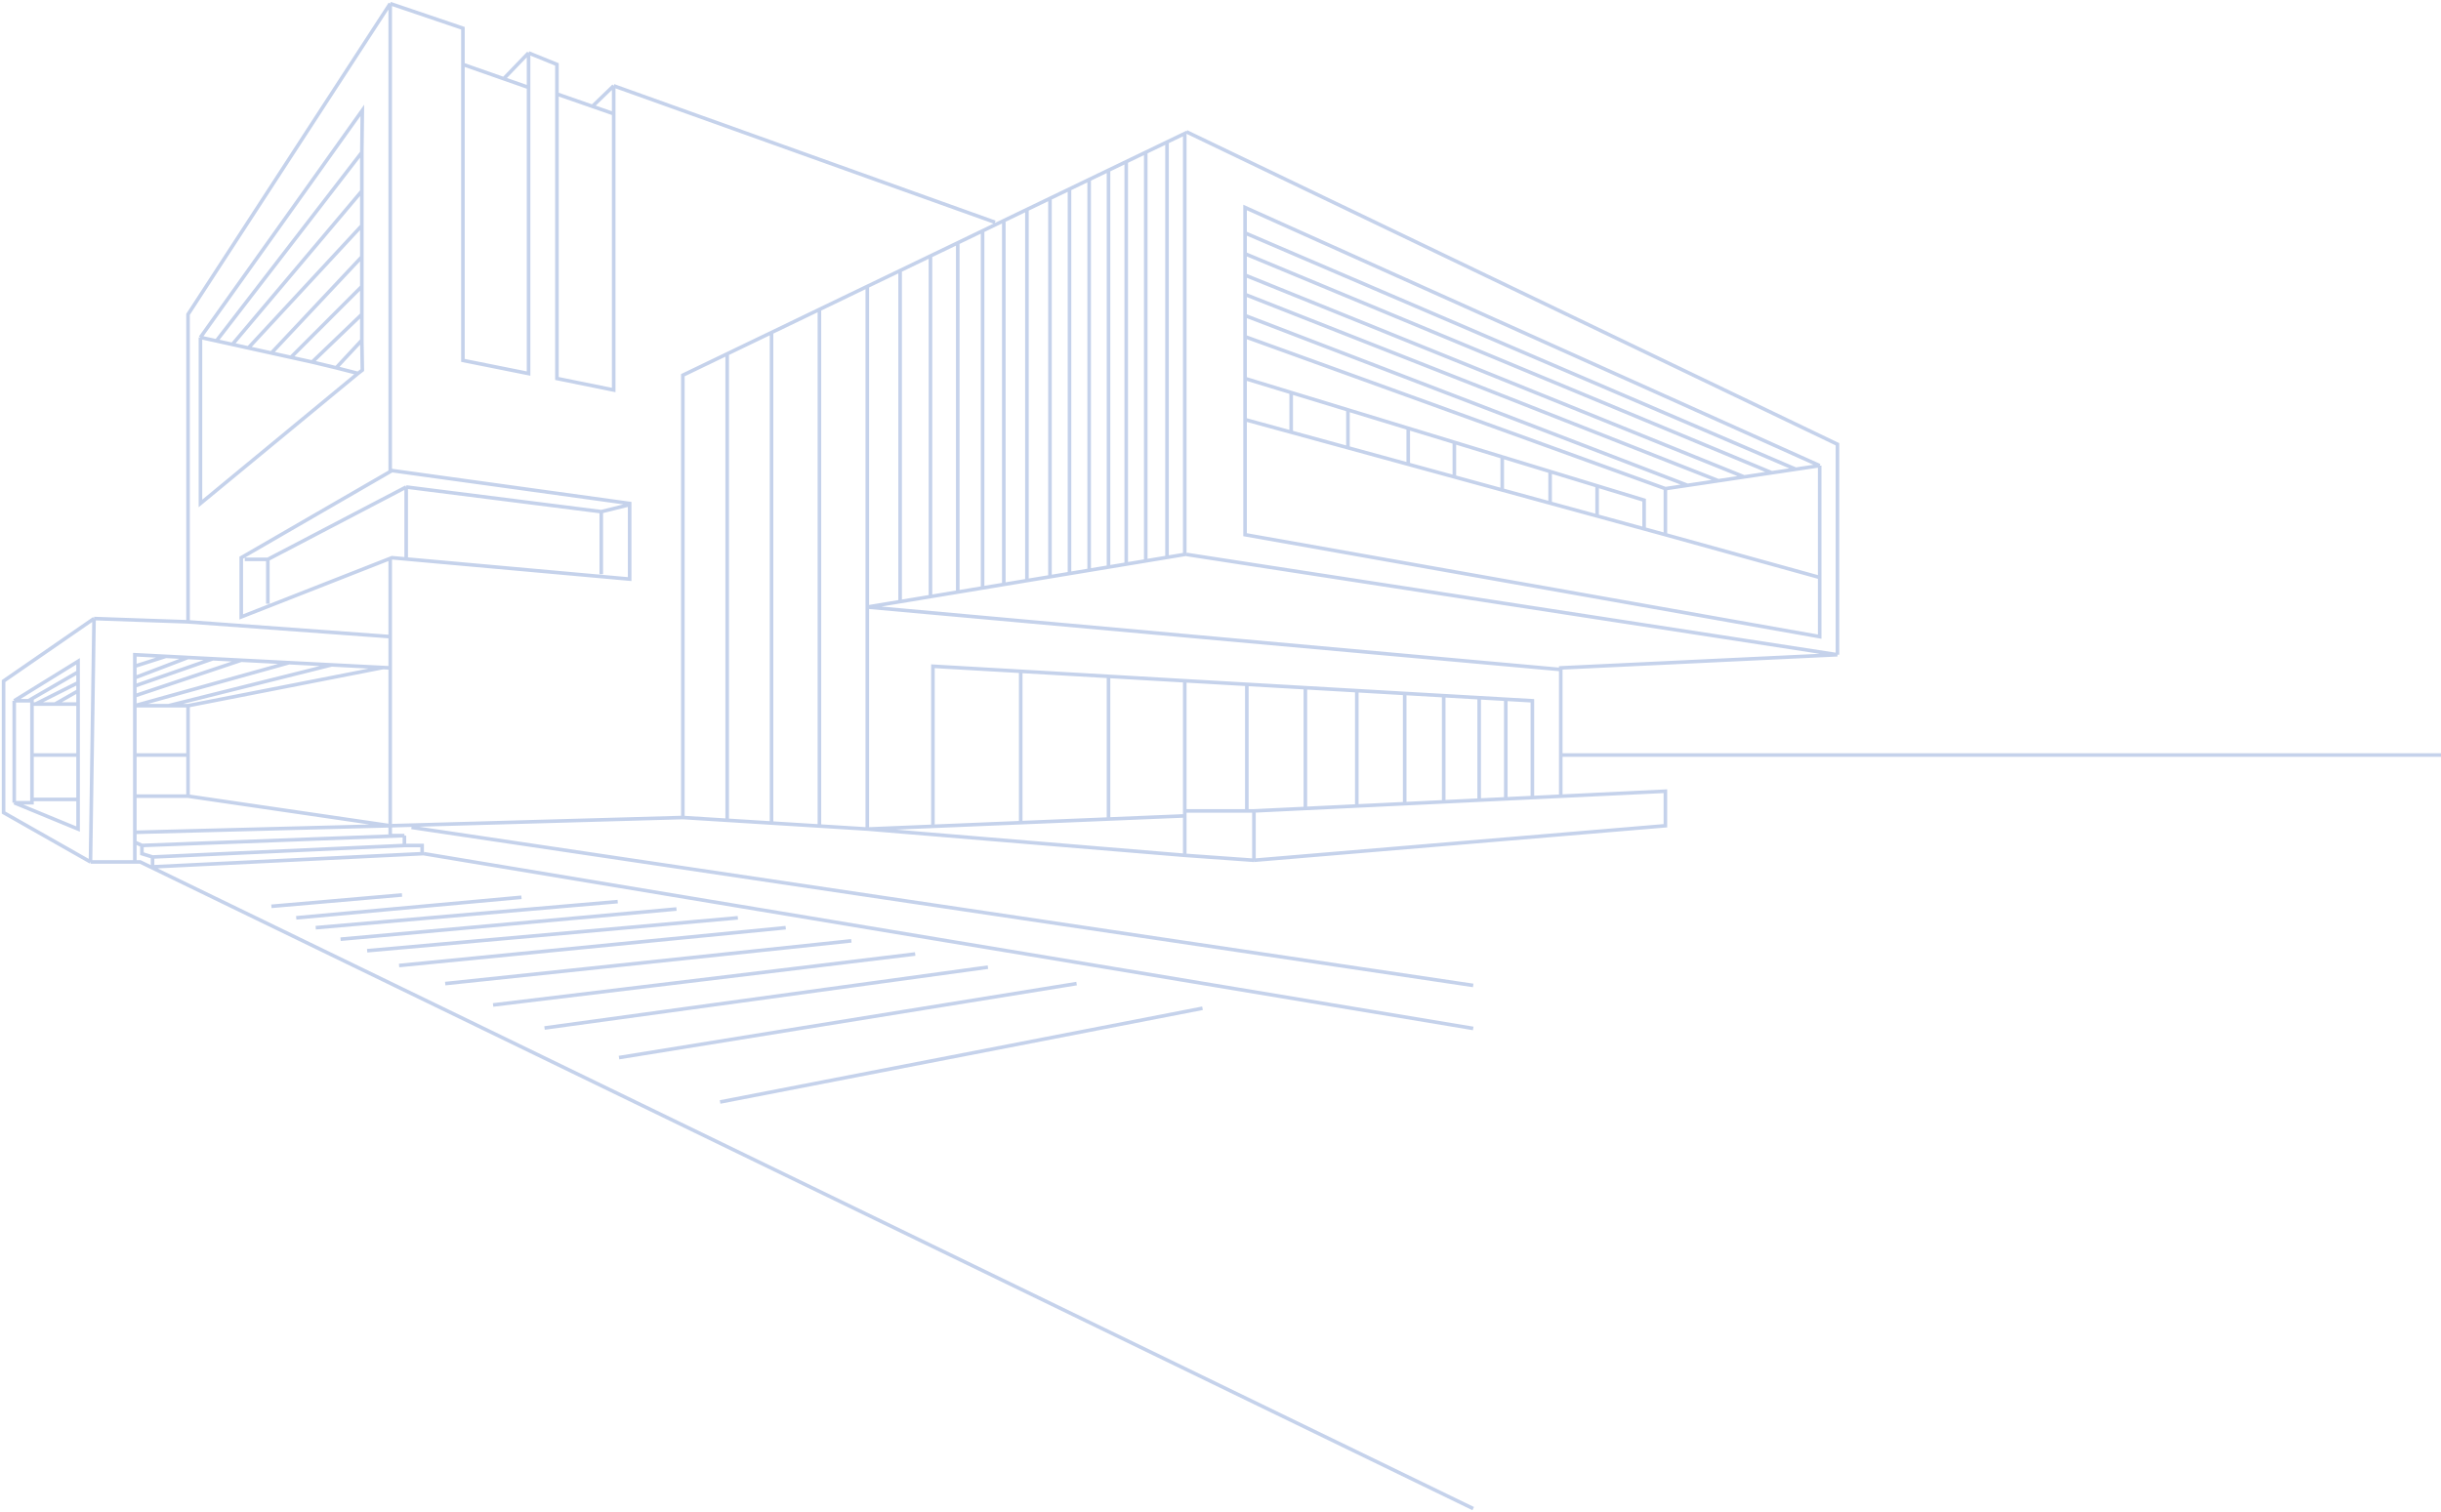 <svg width="681" height="422" viewBox="0 0 681 422" fill="none" xmlns="http://www.w3.org/2000/svg">
<path d="M55.922 94.151L101.082 30.805L100.948 42.528M55.922 94.151V129.484V140.497L92.537 110.272L99.885 104.206M55.922 94.151L60.375 95.134M87.094 101.034L93.786 102.639M87.094 101.034L100.948 87.727M87.094 101.034L84.125 100.378L81.156 99.723M93.786 102.639L100.948 94.942M93.786 102.639L99.885 104.206M100.948 94.942L101.082 103.288L99.885 104.206M100.948 94.942V87.727M100.948 87.727V79.926M100.948 79.926L81.156 99.723M100.948 79.926V71.666M81.156 99.723L75.714 98.521M100.948 71.666L75.714 98.521M100.948 71.666V62.948M75.714 98.521L69.281 97.101M69.281 97.101L100.948 62.948M69.281 97.101L64.828 96.117M100.948 62.948V53.311M100.948 53.311L64.828 96.117M100.948 53.311V42.528M64.828 96.117L60.375 95.134M60.375 95.134L100.948 42.528M507.667 129.943L347.354 57.9V65.013M507.667 129.943V161.146M507.667 129.943L500.987 130.94M464.62 136.367V149.215M464.62 136.367L347.354 93.954M464.62 136.367L470.805 135.444M464.62 149.215L507.667 161.146M464.62 149.215L458.682 147.589M347.354 93.954V105.623M347.354 93.954V88.062M507.667 161.146V177.665L347.354 149.215V117.094M347.354 117.094V105.623M347.354 117.094L360.219 120.618M458.682 147.589V139.579L445.57 135.58M458.682 147.589L445.57 143.997M347.354 105.623L360.219 109.546M360.219 109.546V120.618M360.219 109.546L376.052 114.376M360.219 120.618L376.052 124.955M376.052 124.955V114.376M376.052 124.955L392.875 129.563M376.052 114.376L392.875 119.507M392.875 119.507V129.563M392.875 119.507L405.74 123.431M392.875 129.563L405.74 133.087M405.74 123.431V133.087M405.74 123.431L419.099 127.506M405.74 133.087L419.099 136.746M419.099 127.506V136.746M419.099 127.506L432.459 131.58M419.099 136.746L432.459 140.406M432.459 131.58V140.406M432.459 131.58L445.57 135.58M432.459 140.406L445.57 143.997M445.57 135.58V143.997M347.354 82.171V76.781M347.354 82.171L479.42 134.158M347.354 82.171V88.062M347.354 76.781L486.598 133.087M347.354 76.781V70.816M486.598 133.087L494.308 131.936M486.598 133.087L479.42 134.158M494.308 131.936L347.354 70.816M494.308 131.936L500.987 130.94M347.354 70.816V65.013M347.354 65.013L500.987 130.94M435.427 222.176V210.704M512.615 182.713L435.427 186.384V210.704M512.615 182.713V123.977L331.026 36.792M512.615 182.713L331.026 154.722M108.865 230.435L190.505 228.141M108.865 230.435V186.384M108.865 230.435L52.458 222.176M108.865 230.435V233.189H112.823M108.865 230.435L37.615 232.271M190.505 228.141V104.705L202.875 98.746M190.505 228.141L202.875 228.913M241.964 169.406V231.353M241.964 169.406L435.427 186.843M241.964 169.406L251.117 167.888M241.964 169.406V79.916M241.964 231.353L330.531 238.695M241.964 231.353L228.604 230.519M241.964 231.353L260.271 230.594M349.828 240.072L464.62 230.435V220.799L427.51 222.577M349.828 240.072V226.299M349.828 240.072L330.531 238.695M349.828 226.299L364.177 225.611M349.828 226.299H347.849M330.531 238.695V227.682M330.531 227.682V226.299M330.531 227.682L309.255 228.564M330.531 226.299H347.849M330.531 226.299V189.973M325.583 39.634L330.531 37.251V154.722L325.583 155.542M325.583 39.634V155.542M325.583 39.634L319.646 42.495M325.583 155.542L319.646 156.526M319.646 156.526V42.495M319.646 156.526L314.203 157.429M319.646 42.495L314.203 45.117M314.203 45.117V157.429M314.203 45.117L309.255 47.5M314.203 157.429L309.255 158.249M309.255 158.249V47.5M309.255 158.249L303.86 159.144M309.255 47.5L303.86 50.099M303.86 50.099V159.144M303.86 50.099L298.37 52.744M303.86 159.144L298.37 160.054M298.37 160.054V52.744M298.37 160.054L292.927 160.956M298.37 52.744L292.927 55.366M292.927 55.366V160.956M292.927 55.366L286.495 58.464M292.927 160.956L286.495 162.023M286.495 162.023V58.464M286.495 162.023L280.046 163.092M286.495 58.464L280.046 61.571M280.046 61.571V163.092M280.046 61.571L274.125 64.423M280.046 163.092L274.125 164.074M274.125 164.074V64.423M274.125 164.074L268.135 165.067L267.198 165.222M274.125 64.423L268.135 67.309L267.198 67.76M267.198 67.76L260.271 71.097L259.586 71.427M267.198 67.76V165.222M267.198 165.222L260.271 166.37L259.586 166.484M251.117 167.888V75.507M251.117 167.888L259.586 166.484M251.117 75.507L241.964 79.916M251.117 75.507L259.586 71.427M241.964 79.916L228.604 86.352M228.604 86.352V230.519M228.604 86.352L215.245 92.787M228.604 230.519L215.245 229.685M215.245 229.685V92.787M215.245 229.685L202.875 228.913M215.245 92.787L202.875 98.746M202.875 98.746V228.913M260.271 230.594V185.925L284.763 187.336M260.271 230.594L284.763 229.579M427.51 222.577V195.561L420.089 195.134M427.51 222.577L420.089 222.933M420.089 222.933V195.134M420.089 222.933L412.667 223.288M420.089 195.134L412.667 194.706M412.667 194.706V223.288M412.667 194.706L402.771 194.136M412.667 223.288L402.771 223.762M402.771 223.762V194.136M402.771 223.762L391.886 224.284M402.771 194.136L391.886 193.509M391.886 193.509V224.284M391.886 193.509L378.526 192.739M391.886 224.284L378.526 224.924M378.526 224.924V192.739M378.526 224.924L364.177 225.611M378.526 192.739L364.177 191.912M364.177 191.912V225.611M364.177 191.912L347.849 190.971M347.849 226.299V190.971M347.849 190.971L330.531 189.973M330.531 189.973L309.255 188.747M309.255 188.747V228.564M309.255 188.747L284.763 187.336M309.255 228.564L284.763 229.579M284.763 229.579V187.336M435.427 210.704H681M68.292 156.098H74.724M74.724 156.098V168.488M74.724 156.098L113.318 135.908M113.318 135.908V156.098M113.318 135.908L167.745 142.791M167.745 142.791L175.167 140.956M167.745 142.791V160.228M108.865 1L129.151 7.883V17.978M108.865 1V131.319M108.865 1L52.458 87.727V173.535M147.459 14.766L155.375 17.978V26.238M147.459 14.766V24.402M147.459 14.766L140.531 21.972M171.209 23.944L277.589 62.03M171.209 23.944V31.744M171.209 23.944L165.271 29.679M52.458 173.535L108.865 177.665M52.458 173.535L26.234 172.618M108.865 177.665V155.64M108.865 177.665V186.384M26.234 172.618L25.245 240.531M26.234 172.618L1 190.055V210.704V226.764L25.245 240.531M25.245 240.531H37.615M37.615 240.531V235.024M37.615 240.531H39.099L411 421M108.865 186.384L106.886 186.282M52.458 222.176H37.615M52.458 222.176V210.704M129.151 17.978V100.575L147.459 104.246V24.402M129.151 17.978L140.531 21.972M147.459 24.402L140.531 21.972M155.375 26.238V105.623L171.209 108.835V31.744M155.375 26.238L165.271 29.679M171.209 31.744L165.271 29.679M106.886 186.282L52.458 196.938M106.886 186.282L92.537 185.543M52.458 196.938H47.016M52.458 196.938V210.704M92.537 185.543L47.016 196.938M92.537 185.543L80.662 184.931M47.016 196.938H37.615M37.615 196.938L80.662 184.931M37.615 196.938V194.185M37.615 196.938V210.704M80.662 184.931L67.302 184.242M67.302 184.242L37.615 194.185M67.302 184.242L59.386 183.835M37.615 194.185V191.431M37.615 191.431L59.386 183.835M37.615 191.431V189.137M59.386 183.835L52.458 183.478M52.458 183.478L37.615 189.137M52.458 183.478L46.283 183.159M37.615 189.137V185.925M37.615 185.925V182.713L46.283 183.159M37.615 185.925L46.283 183.159M37.615 222.176V210.704M37.615 222.176V232.271M52.458 210.704H37.615M112.823 233.189V235.942M112.823 233.189L39.594 235.942M112.823 235.942H117.771V238.236L42.563 241.907V239.154M112.823 235.942L42.563 239.154M42.563 239.154L39.594 238.236V235.942M39.594 235.942L37.615 235.024M37.615 235.024V232.271M200.896 307.526L335.479 281.37M172.693 295.136L300.349 274.487M151.912 286.877L275.61 269.898M137.563 280.452L255.323 266.227M124.203 274.487L237.511 262.556M111.339 269.44L219.203 258.885M102.432 265.31L205.844 256.132M95.011 262.098L188.726 253.677M88.083 258.885L172.331 251.611M82.641 256.132L145.477 250.404M75.714 252.92L112.153 249.75M118.266 238.236L411 287M114.802 230.894L411 275M3.969 224.011L21.781 231.353V223.094M3.969 224.011V195.561M3.969 224.011H8.917V223.094M3.969 195.561L21.781 184.548V187.531M3.969 195.561H7.927M8.917 196.479V195.561H7.927M8.917 196.479V210.704M8.917 196.479H9.906M21.781 196.479V210.704M21.781 196.479H15.349M21.781 196.479V192.808M21.781 210.704H8.917M21.781 210.704V223.094M8.917 210.704V223.094M21.781 223.094H8.917M15.349 196.479L21.781 192.808M15.349 196.479H9.906M21.781 192.808V190.514M21.781 190.514L9.906 196.479M21.781 190.514V187.531M21.781 187.531L7.927 195.561M479.42 134.158L476.99 134.521L470.805 135.444M470.805 135.444L347.354 88.062M259.586 71.427V166.484M67.302 172.159L109.36 155.64L175.662 161.605V140.497L109.36 131.319L67.302 155.64V172.159Z" stroke="#C5D2EB"/>
</svg>
